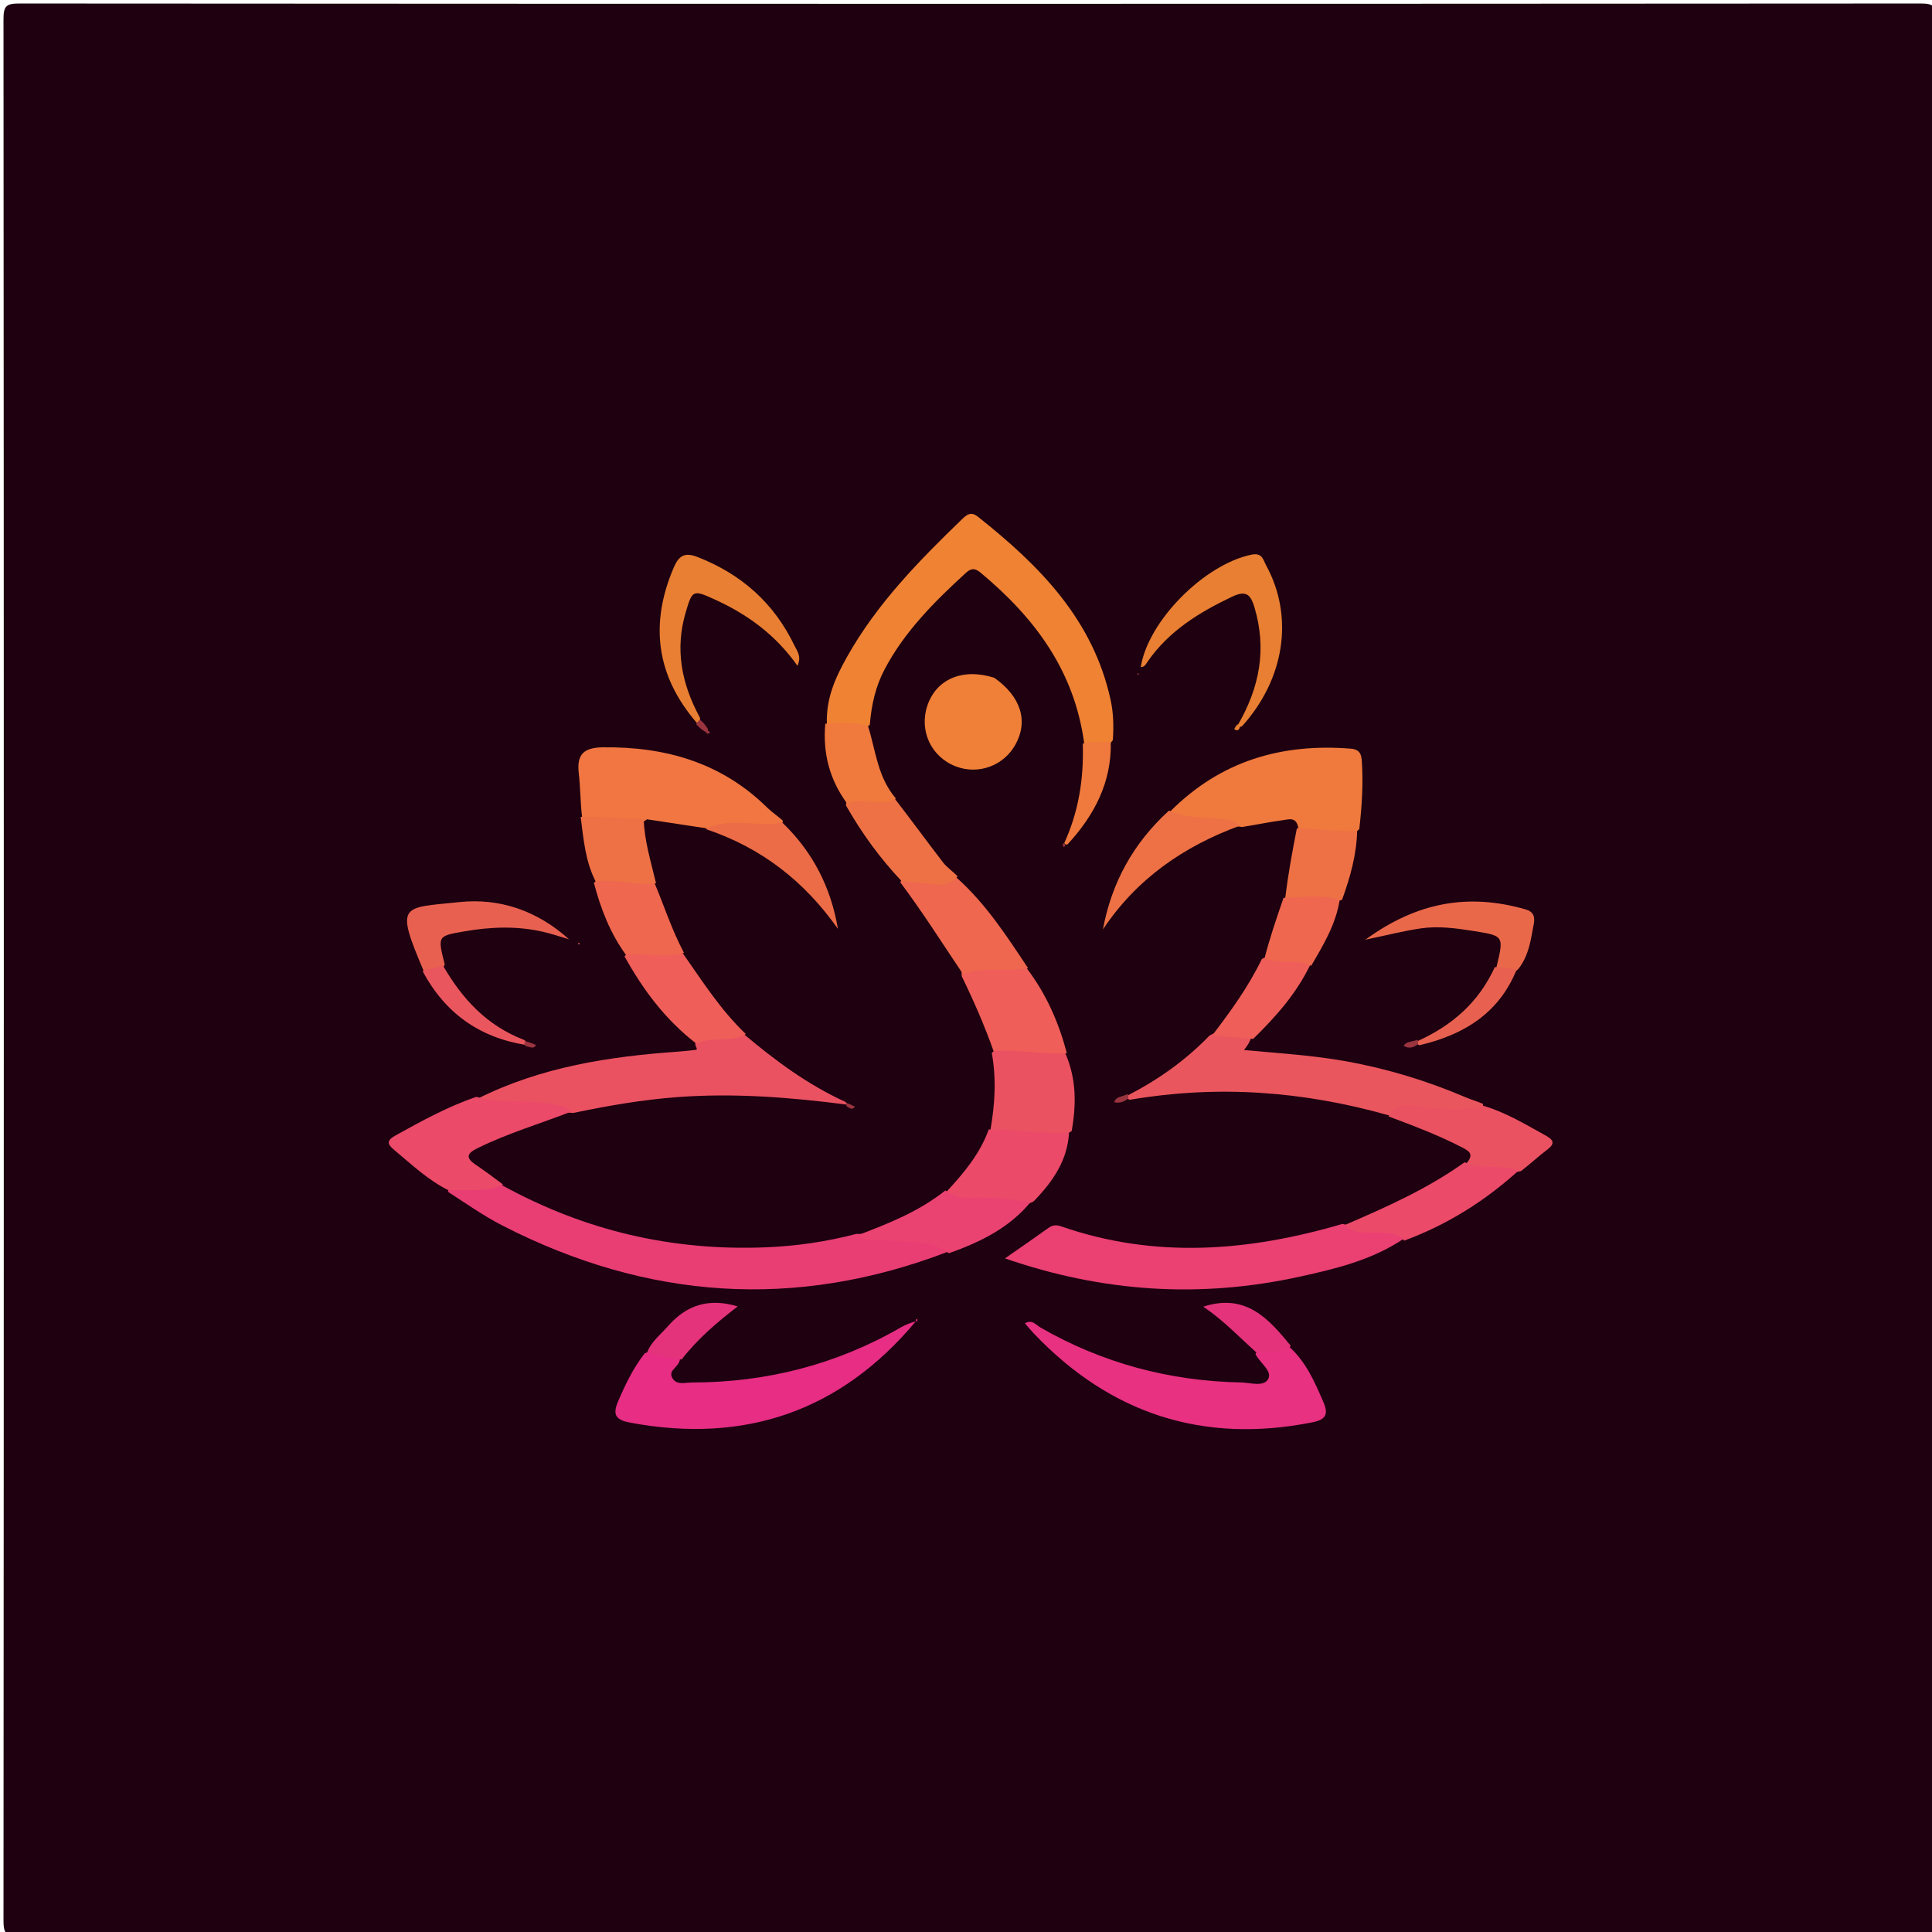 <svg version="1.1" id="Layer_1" xmlns="http://www.w3.org/2000/svg" xmlns:xlink="http://www.w3.org/1999/xlink" x="0px" y="0px"
	 width="100%" viewBox="0 0 500 500" enable-background="new 0 0 500 500" xml:space="preserve">
<path fill="#1E0010" opacity="1" stroke="none" 
	d="
M229,501 
	C154,501 79.5,500.97 5,501.096 
	C1.576,501.102 0.903,500.424 0.905,497 
	C1.014,333 1.014,169 0.905,5 
	C0.903,1.577 1.576,0.903 5,0.905 
	C169,1.014 333,1.014 497,0.905 
	C500.423,0.903 501.097,1.575 501.095,5 
	C500.986,169 500.986,333 501.095,497 
	C501.097,500.422 500.425,501.1 497,501.096 
	C407.834,500.975 318.667,501 229,501 
z"/>
<path fill="#F08234" opacity="1" stroke="none" 
	d="
M280.591,192.377 
	C278.03,173.44 267.679,159.805 253.837,148.255 
	C252.437,147.086 251.422,146.923 250.017,148.21 
	C241.887,155.66 234.102,163.386 228.9,173.296 
	C226.618,177.643 225.535,182.313 225.105,187.579 
	C221.403,190.657 217.814,189.723 214.002,187.368 
	C213.73,180.717 216.26,175.264 219.191,170.037 
	C226.937,156.218 237.896,145.046 249.187,134.165 
	C250.428,132.969 251.495,132.472 253.048,133.701 
	C268.967,146.301 282.903,160.317 287.433,181.168 
	C288.147,184.455 288.248,187.766 288.007,191.55 
	C285.802,194.385 283.494,194.824 280.591,192.377 
z"/>
<path fill="#E93E74" opacity="1" stroke="none" 
	d="
M245.304,323.955 
	C205.754,339.131 167.401,336.304 130.118,317.218 
	C125.259,314.731 120.754,311.552 115.893,308.409 
	C117.555,304.753 120.782,305.877 123.606,305.737 
	C125.601,305.637 127.471,306.481 129.923,306.729 
	C151.475,318.608 174.113,323.768 198.176,322.805 
	C205.976,322.492 213.681,321.403 221.619,319.332 
	C228.147,319.411 234.298,317.9 240.444,319.585 
	C242.743,320.215 245.123,320.443 245.304,323.955 
z"/>
<path fill="#EA4072" opacity="1" stroke="none" 
	d="
M363.194,320.65 
	C354.892,326.168 345.695,328.345 336.507,330.372 
	C310.749,336.055 285.397,334.45 260.09,325.668 
	C264.045,322.906 267.707,320.393 271.312,317.802 
	C272.38,317.034 273.397,316.949 274.58,317.361 
	C298.807,325.795 322.955,323.925 347.459,316.741 
	C351.168,317.834 354.47,316.245 357.785,316.661 
	C360.217,316.967 362.879,316.825 363.194,320.65 
z"/>
<path fill="#EB5261" opacity="1" stroke="none" 
	d="
M192.71,267.798 
	C200.833,274.629 208.962,280.633 218.568,285.065 
	C219.041,285.326 219.185,285.469 219.17,285.87 
	C204.532,283.986 190.019,282.832 175.362,283.925 
	C166.395,284.594 157.59,286.101 148.42,288.022 
	C142.5,287.648 136.983,287.66 131.475,287.431 
	C128.662,287.314 125.823,287.257 123.74,284.272 
	C140.118,276.088 157.756,273.392 175.72,272.143 
	C177.202,272.04 178.679,271.857 180.157,271.693 
	C180.232,271.684 180.346,271.487 180.336,271.387 
	C180.321,271.23 180.217,271.08 179.997,270.616 
	C179.597,267.552 181.532,267.156 183.563,266.844 
	C186.526,266.389 189.365,267.212 192.71,267.798 
z"/>
<path fill="#E72D84" opacity="1" stroke="none" 
	d="
M236.995,341.983 
	C217.608,365.168 192.909,373.703 163.198,368.204 
	C159.514,367.522 158.405,366.304 159.951,362.698 
	C161.793,358.405 163.772,354.226 166.828,350.249 
	C170.213,348.82 173.353,347.526 175.977,351.595 
	C175.926,353.83 172.786,354.463 174.002,356.628 
	C175.083,358.553 177.286,357.79 179.016,357.789 
	C198.316,357.772 216.422,353.184 233.183,343.502 
	C234.315,342.848 235.546,342.364 236.995,341.983 
z"/>
<path fill="#EA565D" opacity="1" stroke="none" 
	d="
M359.411,288.65 
	C337.262,282.379 315.219,280.743 292.372,284.626 
	C291.822,284.445 291.729,284.164 291.852,283.496 
	C299.872,279.353 306.821,274.416 313.058,267.969 
	C316.783,266.052 320.219,264.846 323.773,268.547 
	C323.43,269.776 322.855,270.545 321.953,271.75 
	C331.004,272.574 339.705,273.11 348.308,274.651 
	C359.066,276.578 369.39,279.74 379.412,284.017 
	C380.747,284.587 382.163,284.966 383.804,285.7 
	C383.898,288.641 381.921,289.106 379.855,289.262 
	C375.866,289.563 371.873,289.653 367.906,288.908 
	C365.233,288.407 362.55,287.928 359.411,288.65 
z"/>
<path fill="#E83181" opacity="1" stroke="none" 
	d="
M333.708,348.583 
	C338.125,352.646 340.246,357.69 342.44,362.725 
	C343.822,365.895 343.315,367.373 339.604,368.107 
	C311.316,373.704 287.379,365.911 267.557,345.114 
	C266.764,344.283 266.039,343.387 265.239,342.472 
	C267.123,341.367 268.133,342.907 269.303,343.579 
	C285.357,352.8 302.676,357.414 321.137,357.775 
	C323.562,357.823 327.02,358.992 328.186,356.913 
	C329.365,354.812 326.143,352.858 324.905,350.415 
	C327.018,346.515 330.215,347.972 333.708,348.583 
z"/>
<path fill="#F0793D" opacity="1" stroke="none" 
	d="
M302.733,210.123 
	C315.857,196.889 331.646,192.343 349.523,193.748 
	C352.136,193.953 352.345,195.45 352.463,197.337 
	C352.814,202.968 352.459,208.576 351.783,214.583 
	C347.607,218.351 341.968,218.282 336.021,214.384 
	C335.555,211.278 333.511,212.059 332.077,212.25 
	C328.647,212.708 325.252,213.422 321.425,214.03 
	C316.484,213.102 311.863,215.046 307.331,213.482 
	C305.501,212.851 303.28,213.059 302.733,210.123 
z"/>
<path fill="#F17641" opacity="1" stroke="none" 
	d="
M182.842,214.37 
	C177.526,213.576 172.706,212.814 167.469,212.035 
	C161.606,216.186 156.26,214.167 150.628,211.37 
	C150.168,207.345 150.201,203.679 149.781,200.067 
	C149.21,195.156 151.159,193.458 156.057,193.403 
	C172.27,193.223 186.753,197.378 198.57,209.024 
	C199.732,210.169 201.13,211.073 202.61,212.395 
	C202.001,215.862 199.635,216.06 196.975,215.866 
	C192.411,215.533 187.889,214.829 182.842,214.37 
z"/>
<path fill="#EB4A69" opacity="1" stroke="none" 
	d="
M123.251,283.86 
	C130.142,285.738 137.018,284.343 143.596,285.9 
	C145.011,286.235 146.576,286.049 147.801,287.702 
	C139.761,290.822 131.398,293.289 123.54,297.168 
	C120.683,298.579 120.56,299.704 123.117,301.436 
	C125.436,303.007 127.697,304.662 130.195,306.553 
	C125.965,308.767 121.246,307.679 116.182,308.103 
	C110.596,305.316 106.446,301.272 102.005,297.6 
	C100.066,295.998 100.109,295.092 102.429,293.812 
	C109.08,290.142 115.712,286.462 123.251,283.86 
z"/>
<path fill="#F07F37" opacity="1" stroke="none" 
	d="
M257.331,175.413 
	C264.269,180.335 266.159,186.637 262.794,192.7 
	C259.761,198.165 253.254,200.57 247.438,198.374 
	C241.005,195.946 237.805,189.153 240.006,182.6 
	C242.305,175.757 249.135,172.791 257.331,175.413 
z"/>
<path fill="#E97F32" opacity="1" stroke="none" 
	d="
M180.414,187.177 
	C169.749,174.876 168.095,161.393 174.424,146.741 
	C175.701,143.783 177.263,142.887 180.472,144.135 
	C191.837,148.556 200.306,156.052 205.59,167.046 
	C206.257,168.434 207.525,169.838 206.378,172.313 
	C200.741,164.272 193.323,158.9 184.743,155.037 
	C179.36,152.613 179.164,152.694 177.468,158.44 
	C174.667,167.928 176.31,176.819 181.11,185.672 
	C181.313,186.498 181.158,186.891 180.414,187.177 
z"/>
<path fill="#E97F32" opacity="1" stroke="none" 
	d="
M320.232,187.839 
	C326.05,177.898 327.847,167.958 324.673,157.231 
	C323.669,153.837 322.497,152.692 318.82,154.444 
	C310.3,158.503 302.488,163.306 296.997,171.233 
	C296.565,171.856 296.209,172.669 295.229,172.645 
	C297.12,160.666 311.674,146.091 323.84,143.554 
	C326.718,142.954 326.9,144.9 327.667,146.302 
	C334.897,159.526 332.555,175.649 321.415,187.978 
	C320.763,188.198 320.414,188.273 320.232,187.839 
z"/>
<path fill="#EB5261" opacity="1" stroke="none" 
	d="
M275.732,272.631 
	C278.594,279.269 278.557,285.766 277.364,292.694 
	C270.252,297.343 263.403,295.671 256.325,292.456 
	C257.482,285.704 257.894,279.353 256.675,272.482 
	C260.788,268.63 269.245,268.759 275.732,272.631 
z"/>
<path fill="#EB4A69" opacity="1" stroke="none" 
	d="
M255.885,292.308 
	C262.799,292.199 269.455,293.479 276.673,293.043 
	C276.316,300.173 272.545,305.741 267.487,310.928 
	C260.835,314.32 254.223,312.131 247.718,311.923 
	C246.086,311.871 245.141,310.578 244.917,308.459 
	C249.489,303.499 253.552,298.717 255.885,292.308 
z"/>
<path fill="#EF5E58" opacity="1" stroke="none" 
	d="
M276.102,272.57 
	C269.922,273.081 263.828,271.414 257.132,272.013 
	C254.783,265.393 252.051,259.123 248.896,252.649 
	C248.62,250.148 249.961,249.164 251.748,248.987 
	C256.343,248.531 261.018,247.685 265.749,250.632 
	C270.85,257.377 273.969,264.546 276.102,272.57 
z"/>
<path fill="#EF674E" opacity="1" stroke="none" 
	d="
M266.083,250.589 
	C260.654,251.464 255.024,250.075 249.205,252.069 
	C243.928,244.207 238.875,236.212 233.006,228.362 
	C234.165,225.173 236.677,225.853 238.935,225.984 
	C241.692,226.143 244.324,227.25 247.547,227.119 
	C255.154,233.897 260.466,242.153 266.083,250.589 
z"/>
<path fill="#EB5261" opacity="1" stroke="none" 
	d="
M359.337,288.923 
	C361.211,285.142 364.707,285.882 367.947,286.34 
	C373.082,287.066 378.176,287.515 383.675,286.115 
	C389.697,287.859 394.72,290.963 399.886,293.798 
	C402.009,294.963 402.613,295.888 400.368,297.579 
	C398.146,299.253 396.1,301.16 393.661,303.063 
	C390.379,303.762 387.446,304.603 384.361,304.267 
	C382.382,304.052 380.393,303.897 379.432,301.157 
	C381.633,298.72 380.218,297.898 378.359,296.935 
	C372.337,293.814 366.017,291.424 359.337,288.923 
z"/>
<path fill="#EB4A69" opacity="1" stroke="none" 
	d="
M379.045,300.793 
	C383.484,302.939 388.297,301.148 392.94,303.002 
	C384.444,310.687 374.74,316.886 363.423,321.073 
	C361.312,318.76 358.752,319.107 356.3,318.983 
	C353.578,318.846 350.629,319.674 348.115,316.998 
	C358.663,312.432 369.262,307.77 379.045,300.793 
z"/>
<path fill="#EB4371" opacity="1" stroke="none" 
	d="
M244.665,308.093 
	C246.675,309.552 248.749,310.053 250.961,309.964 
	C256.118,309.756 261.212,310.329 266.745,311.05 
	C261.411,317.579 253.963,321.396 245.55,324.339 
	C240.911,320.774 235.559,321.74 230.609,321.021 
	C227.902,320.627 224.974,321.796 222.244,319.581 
	C229.957,316.625 237.731,313.588 244.665,308.093 
z"/>
<path fill="#EF5E58" opacity="1" stroke="none" 
	d="
M193.023,267.613 
	C189.19,269.988 184.58,268.006 180.2,270.08 
	C172.323,264.012 166.518,256.336 161.621,247.491 
	C166.248,242.576 171.277,244.622 176.723,246.73 
	C181.898,254.106 186.498,261.386 193.023,267.613 
z"/>
<path fill="#E86150" opacity="1" stroke="none" 
	d="
M109.628,251.25 
	C102.164,233.676 103.987,235.043 118.806,233.467 
	C129.358,232.345 139.062,235.699 147.265,243.09 
	C145.035,242.438 142.83,241.675 140.569,241.155 
	C133.815,239.6 127.046,239.85 120.25,241.028 
	C113.225,242.246 113.211,242.169 115.101,249.577 
	C113.955,252.428 112.064,252.277 109.628,251.25 
z"/>
<path fill="#EA684A" opacity="1" stroke="none" 
	d="
M387.252,250.42 
	C389.264,242.134 389.254,242.199 381.188,240.917 
	C376.721,240.207 372.234,239.613 367.761,240.259 
	C363.367,240.893 359.042,242.012 353.368,243.192 
	C366.763,233.391 380.171,231.121 394.816,235.353 
	C396.929,235.963 397.281,237.308 396.935,239.132 
	C396.193,243.038 395.769,247.055 393.038,250.676 
	C391,252.689 389.19,252.588 387.252,250.42 
z"/>
<path fill="#EE7145" opacity="1" stroke="none" 
	d="
M247.822,226.784 
	C245.587,229.728 242.582,228.959 239.654,228.637 
	C237.696,228.421 235.736,228.23 233.336,228.032 
	C227.668,222.039 223.025,215.619 218.916,208.418 
	C219.314,204.935 221.648,204.763 224.041,204.946 
	C226.496,205.135 228.865,205.869 231.604,206.748 
	C235.984,212.418 239.957,217.86 244.063,223.2 
	C245.038,224.467 246.46,225.389 247.822,226.784 
z"/>
<path fill="#EE7145" opacity="1" stroke="none" 
	d="
M302.524,209.791 
	C306.874,211.686 311.333,211.407 315.631,211.977 
	C317.37,212.208 319.259,211.787 320.796,213.716 
	C306.346,219.038 294.177,227.407 285.432,240.541 
	C287.693,228.408 293.268,218.24 302.524,209.791 
z"/>
<path fill="#EF674E" opacity="1" stroke="none" 
	d="
M177.02,246.603 
	C172.265,248.005 167.355,246.51 161.984,247.123 
	C157.925,241.481 155.496,235.327 153.706,228.489 
	C157.317,224.779 162.565,224.847 169.442,228.641 
	C172.021,234.804 173.902,240.761 177.02,246.603 
z"/>
<path fill="#EE7145" opacity="1" stroke="none" 
	d="
M335.628,214.374 
	C340.807,214.23 345.742,215.468 351.232,214.991 
	C351.083,221.041 349.521,226.863 347.315,232.863 
	C342.3,234.565 337.541,235.634 332.614,232.368 
	C333.374,226.259 334.413,220.52 335.628,214.374 
z"/>
<path fill="#EE7145" opacity="1" stroke="none" 
	d="
M169.781,228.597 
	C164.695,229.29 159.727,227.436 154.134,228.079 
	C151.482,222.884 151.042,217.303 150.271,211.397 
	C155.605,211.328 160.874,211.668 166.598,212.013 
	C166.763,217.614 168.432,222.882 169.781,228.597 
z"/>
<path fill="#EB6C46" opacity="1" stroke="none" 
	d="
M182.641,214.561 
	C186.777,212.301 191.459,213.018 196.064,213.195 
	C198.058,213.271 200.022,213.524 202.383,212.802 
	C210.37,220.454 215.045,229.664 216.856,240.398 
	C208.252,228.164 197.154,219.414 182.641,214.561 
z"/>
<path fill="#F0793D" opacity="1" stroke="none" 
	d="
M231.875,206.674 
	C227.944,209.009 223.624,206.171 219.214,207.928 
	C214.761,201.867 212.901,195.071 213.581,187.293 
	C217.267,187.066 220.809,186.766 224.647,187.898 
	C226.668,194.333 227.096,201.116 231.875,206.674 
z"/>
<path fill="#EF5E58" opacity="1" stroke="none" 
	d="
M324.313,268.874 
	C320.761,268.632 317.517,268.257 313.802,267.852 
	C318.394,261.832 323.003,255.54 326.58,248.169 
	C331.72,245.647 336.065,246.08 339.108,249.668 
	C335.428,257.267 330.177,263.123 324.313,268.874 
z"/>
<path fill="#EF674E" opacity="1" stroke="none" 
	d="
M339.331,249.943 
	C335.509,248.067 331.309,249.673 327.251,248.05 
	C328.573,242.871 330.304,237.788 332.185,232.352 
	C336.999,232.326 341.734,231.277 346.704,232.93 
	C345.706,239.172 342.586,244.421 339.331,249.943 
z"/>
<path fill="#E4337B" opacity="1" stroke="none" 
	d="
M176.379,351.856 
	C173.341,351.418 170.584,350.806 167.456,350.111 
	C168.429,347.301 170.866,345.503 172.804,343.278 
	C177.572,337.806 183.345,335.813 190.918,338.097 
	C185.546,342.25 180.582,346.446 176.379,351.856 
z"/>
<path fill="#E4337B" opacity="1" stroke="none" 
	d="
M334.079,348.341 
	C331.585,350.58 328.545,349.796 325.222,350.078 
	C320.605,345.947 316.588,341.647 311.4,338.164 
	C322.366,334.626 328.249,341.16 334.079,348.341 
z"/>
<path fill="#F0793D" opacity="1" stroke="none" 
	d="
M280.223,192.449 
	C282.529,191.994 284.788,191.997 287.472,191.999 
	C287.693,202.318 283.363,210.852 276.25,218.552 
	C275.873,218.659 275.761,218.512 275.415,218.215 
	C279.118,210.131 280.508,201.69 280.223,192.449 
z"/>
<path fill="#EA565D" opacity="1" stroke="none" 
	d="
M109.362,251.327 
	C110.957,250.675 112.644,250.344 114.704,249.999 
	C119.684,258.55 125.936,265.368 135.544,269.098 
	C136.275,269.458 136.451,269.798 136.081,270.434 
	C124.004,268.479 115.193,262.198 109.362,251.327 
z"/>
<path fill="#E86150" opacity="1" stroke="none" 
	d="
M386.864,250.284 
	C388.766,250.284 390.459,250.553 392.509,250.907 
	C388.034,262.047 379.077,267.766 367.339,270.506 
	C366.835,270.336 366.736,270.073 366.85,269.446 
	C375.886,265.332 382.667,259.42 386.864,250.284 
z"/>
<path fill="#9A343F" opacity="1" stroke="none" 
	d="
M291.763,283.155 
	C292.054,283.379 292.039,283.65 291.97,284.323 
	C290.787,285.226 289.637,285.561 288.348,285.246 
	C288.878,283.657 290.464,283.895 291.763,283.155 
z"/>
<path fill="#9A343F" opacity="1" stroke="none" 
	d="
M366.744,269.097 
	C367.048,269.335 367.036,269.589 366.978,270.221 
	C365.751,271.18 364.564,271.456 363.256,270.653 
	C363.99,269.385 365.446,269.714 366.744,269.097 
z"/>
<path fill="#9A343F" opacity="1" stroke="none" 
	d="
M136.081,270.768 
	C135.668,270.303 135.65,269.996 135.809,269.456 
	C136.813,269.629 137.759,270.029 138.706,270.43 
	C138.146,271.636 137.17,270.9 136.081,270.768 
z"/>
<path fill="#9A343F" opacity="1" stroke="none" 
	d="
M180.19,187.466 
	C180.362,186.945 180.654,186.714 181.102,186.249 
	C181.85,186.757 182.444,187.499 183.127,188.522 
	C183.239,189.02 183.262,189.238 183.004,189.627 
	C181.92,189.118 181.115,188.437 180.19,187.466 
z"/>
<path fill="#9A343F" opacity="1" stroke="none" 
	d="
M219.172,286.36 
	C219.01,286.129 218.899,285.663 218.898,285.423 
	C219.679,285.59 220.462,285.996 221.244,286.402 
	C220.687,287.266 220.009,286.92 219.172,286.36 
z"/>
<path fill="#E86150" opacity="1" stroke="none" 
	d="
M149.56,244.322 
	C149.742,244.395 150.003,244.362 150.002,244.35 
	C149.965,243.881 149.794,243.84 149.56,244.322 
z"/>
<path fill="#E97F32" opacity="1" stroke="none" 
	d="
M320.935,187.925 
	C320.758,188.911 320.251,189.339 319.448,188.696 
	C319.388,188.648 319.768,188.048 320.171,187.518 
	C320.518,187.462 320.637,187.594 320.935,187.925 
z"/>
<path fill="#9A343F" opacity="1" stroke="none" 
	d="
M293.497,176.479 
	C293.49,176.488 293.505,176.471 293.497,176.479 
z"/>
<path fill="#9A343F" opacity="1" stroke="none" 
	d="
M294.362,174.61 
	C294.336,174.365 294.437,174.276 294.539,174.187 
	C294.625,174.292 294.783,174.402 294.775,174.499 
	C294.767,174.596 294.592,174.679 294.362,174.61 
z"/>
<path fill="#EE7145" opacity="1" stroke="none" 
	d="
M284.509,242.465 
	C284.498,242.436 284.521,242.493 284.509,242.465 
z"/>
<path fill="#9A343F" opacity="1" stroke="none" 
	d="
M274.565,220.358 
	C274.612,220.426 274.519,220.291 274.565,220.358 
z"/>
<path fill="#E72D84" opacity="1" stroke="none" 
	d="
M237.376,342.219 
	C237.265,342.004 236.946,341.618 236.994,341.566 
	C237.312,341.216 237.508,341.326 237.369,341.983 
	C237.259,342.164 237.336,342.202 237.376,342.219 
z"/>
<path fill="#9A343F" opacity="1" stroke="none" 
	d="
M275.76,218.648 
	C275.317,219.586 275.035,219.269 275.056,218.252 
	C275.298,218.207 275.416,218.348 275.76,218.648 
z"/>
<path fill="#9A343F" opacity="1" stroke="none" 
	d="
M183.079,189.045 
	C183.585,189.244 184.296,189.718 182.914,189.907 
	C182.797,189.628 182.87,189.458 183.079,189.045 
z"/>
</svg>